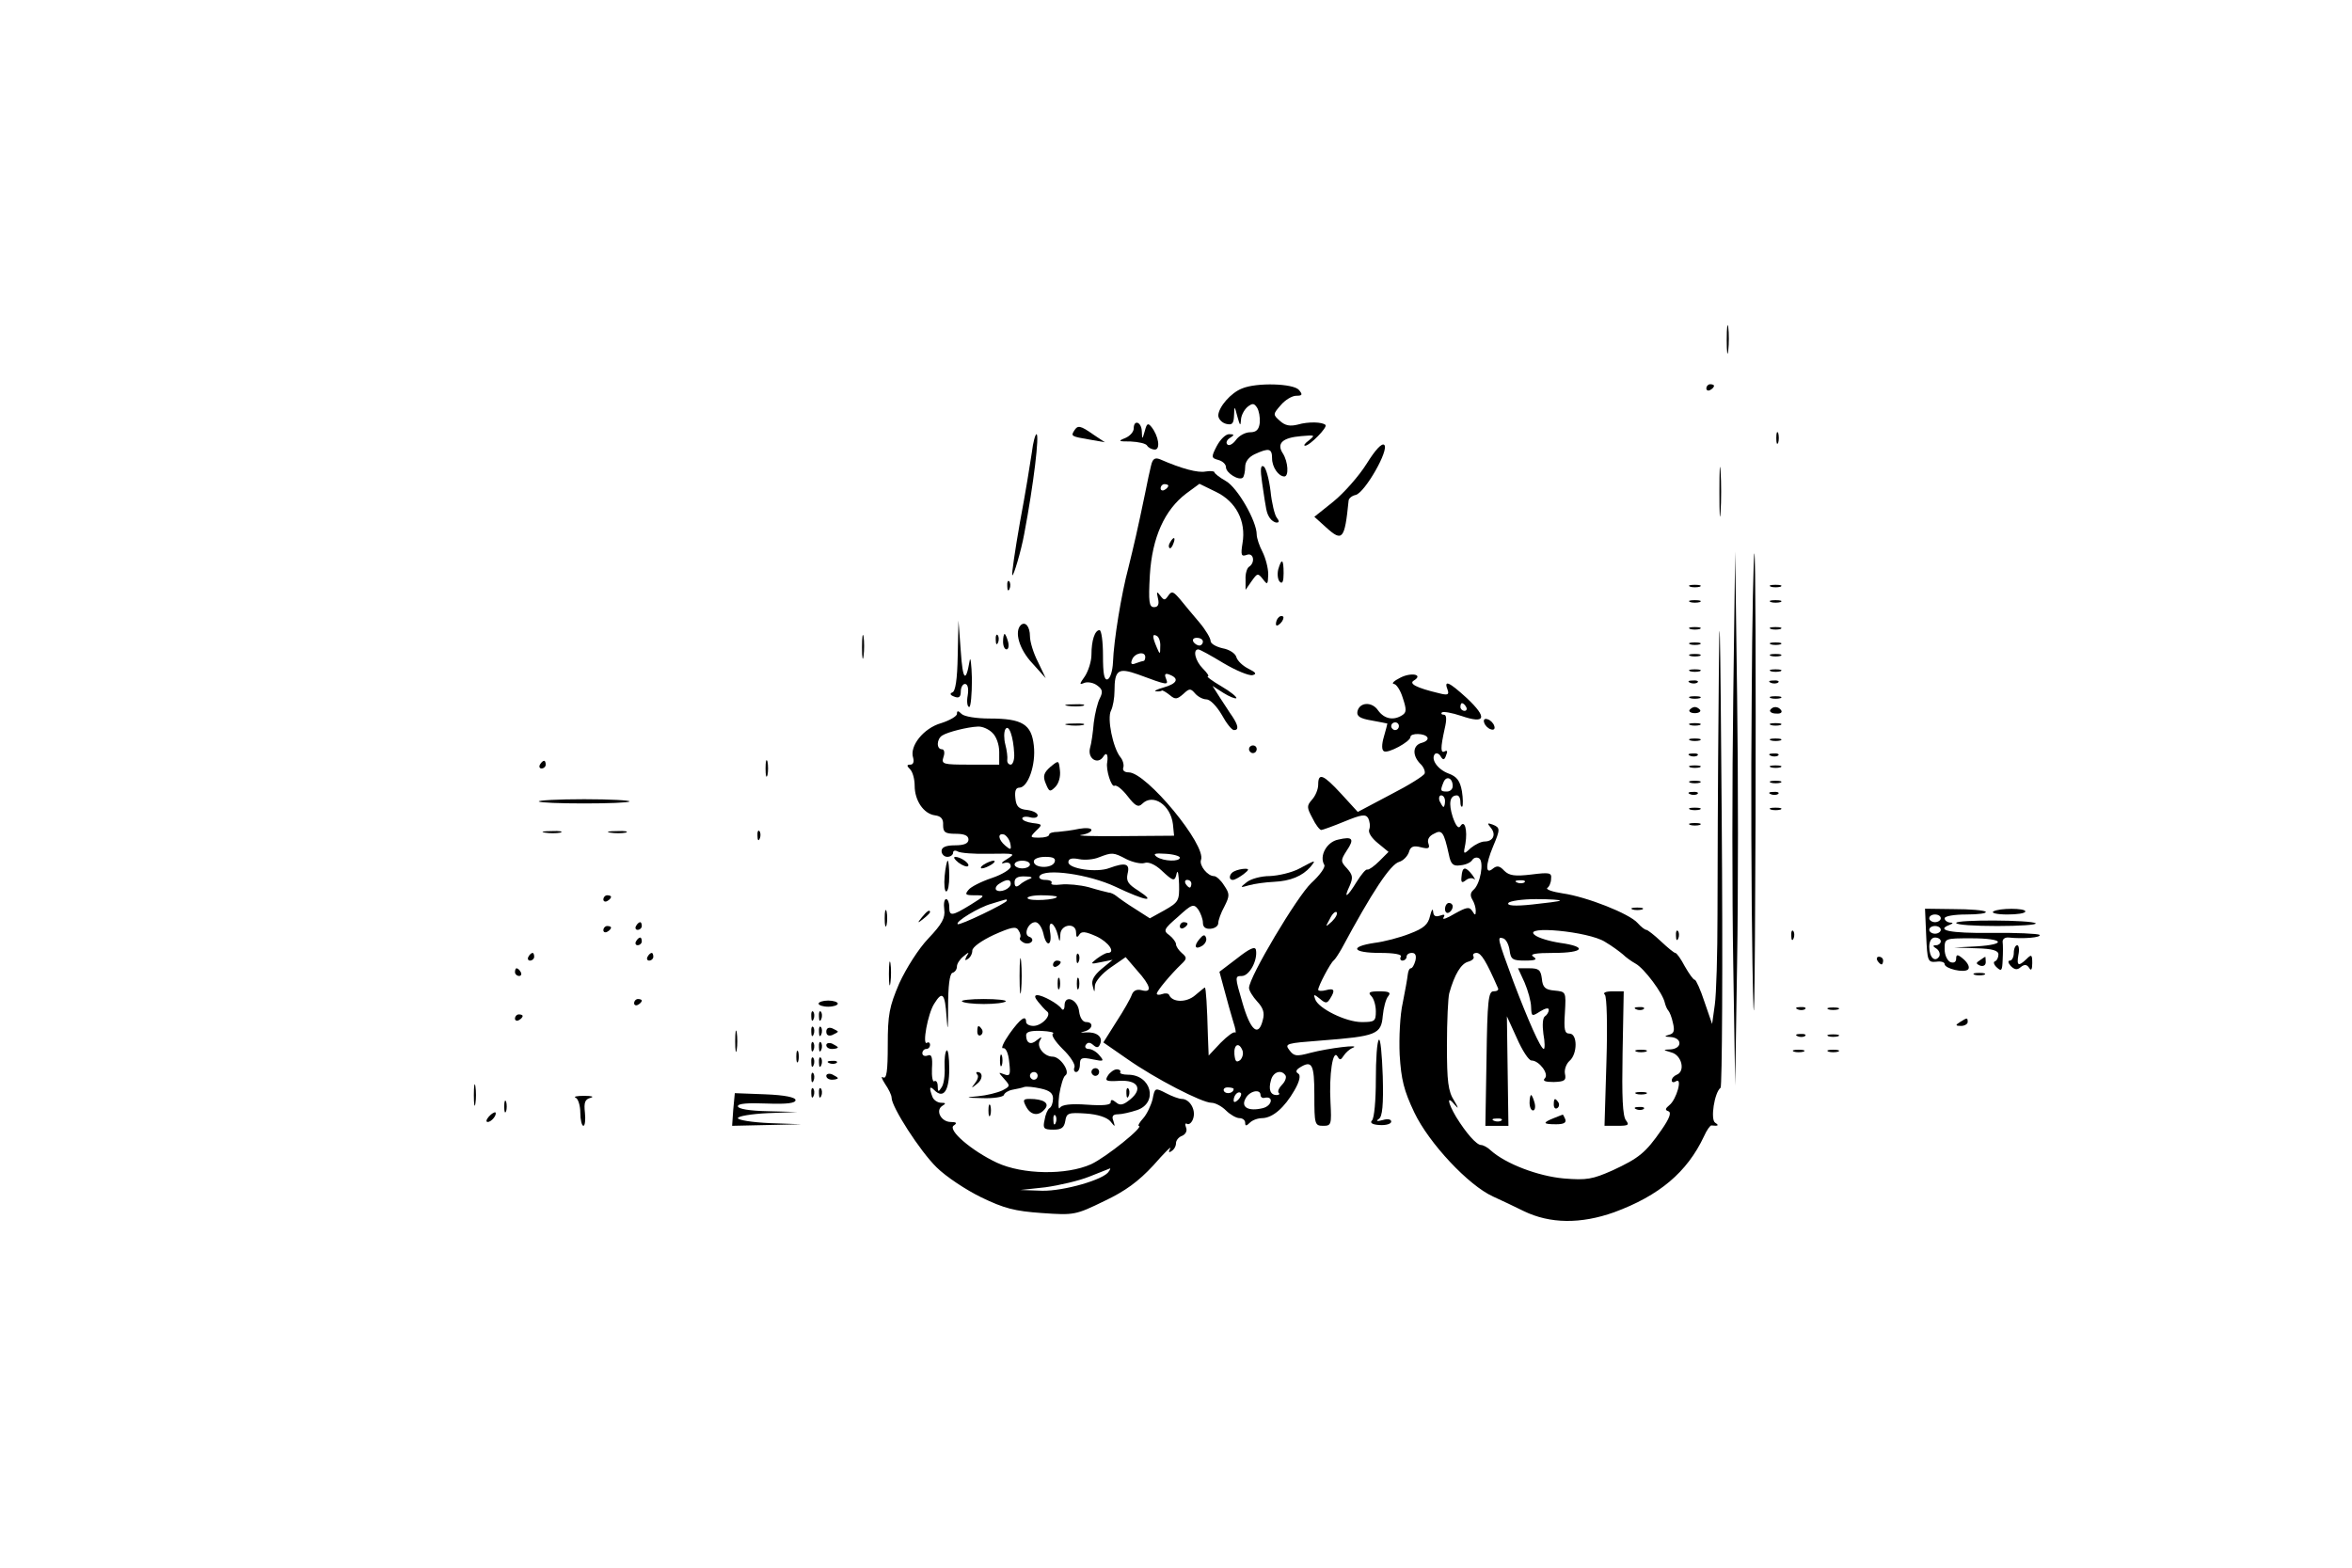 <?xml version="1.0" standalone="no"?>
<!DOCTYPE svg PUBLIC "-//W3C//DTD SVG 20010904//EN"
 "http://www.w3.org/TR/2001/REC-SVG-20010904/DTD/svg10.dtd">
<svg version="1.0" xmlns="http://www.w3.org/2000/svg"
 width="612pt" height="408pt" viewBox="0 0 612 408"
 preserveAspectRatio="xMidYMid meet">

<g transform="translate(0,408) scale(0.1,-0.1)"
fill="#000000" stroke="none">
<path d="M4493 3195 c0 -33 2 -45 4 -27 2 18 2 45 0 60 -2 15 -4 0 -4 -33z"/>
<path d="M3232 3069 c-29 -11 -61 -48 -62 -70 0 -9 9 -19 20 -22 16 -4 20 0
21 21 1 27 1 27 9 -3 6 -22 8 -25 9 -9 0 12 8 27 17 35 13 10 17 10 25 -2 5
-8 8 -25 7 -39 -2 -18 -9 -25 -25 -25 -13 0 -29 -9 -37 -20 -8 -11 -18 -16
-22 -12 -5 4 -2 12 6 17 13 8 12 10 -2 10 -9 0 -23 -14 -32 -31 -15 -29 -14
-31 4 -36 11 -3 20 -11 20 -19 0 -15 34 -36 44 -27 3 3 6 16 6 28 0 14 10 26
25 33 37 17 45 15 45 -11 0 -23 17 -47 32 -47 12 0 10 38 -4 60 -17 26 -1 41
48 45 36 3 37 3 20 -11 -11 -8 -15 -14 -10 -14 12 0 59 48 53 54 -8 8 -45 9
-72 1 -20 -5 -33 -3 -47 10 -18 16 -18 17 3 41 11 13 29 24 40 24 16 0 17 3 7
15 -14 17 -110 20 -148 4z"/>
<path d="M4440 3069 c0 -5 5 -7 10 -4 6 3 10 8 10 11 0 2 -4 4 -10 4 -5 0 -10
-5 -10 -11z"/>
<path d="M2950 2965 c0 -9 -10 -20 -22 -25 -20 -8 -18 -9 14 -9 20 -1 40 -5
43 -11 3 -5 12 -10 20 -10 15 0 10 35 -9 59 -9 11 -12 9 -17 -10 -7 -24 -7
-24 -8 -1 -1 24 -21 31 -21 7z"/>
<path d="M2795 2959 c-9 -14 -7 -15 40 -23 l40 -7 -30 20 c-34 24 -41 25 -50
10z"/>
<path d="M4622 2940 c0 -14 2 -19 5 -12 2 6 2 18 0 25 -3 6 -5 1 -5 -13z"/>
<path d="M2685 2903 c-4 -27 -17 -108 -31 -182 -13 -74 -22 -136 -20 -138 3
-4 23 63 31 107 25 132 40 260 32 260 -3 0 -9 -21 -12 -47z"/>
<path d="M3556 2873 c-20 -32 -59 -76 -86 -98 l-50 -40 31 -28 c42 -38 48 -31
58 69 0 7 9 14 19 16 24 7 87 117 74 130 -6 6 -23 -12 -46 -49z"/>
<path d="M4474 2800 c0 -58 1 -81 3 -52 2 28 2 76 0 105 -2 28 -3 5 -3 -53z"/>
<path d="M2995 2868 c-3 -12 -10 -44 -15 -70 -20 -97 -30 -139 -44 -196 -18
-67 -38 -189 -40 -246 -1 -22 -7 -41 -14 -44 -9 -3 -12 15 -12 62 0 36 -4 66
-9 66 -12 0 -21 -26 -21 -64 0 -17 -8 -42 -17 -56 -15 -21 -15 -23 -1 -17 9 3
24 0 33 -7 14 -10 15 -17 7 -33 -6 -11 -13 -40 -16 -64 -2 -24 -6 -54 -10 -67
-6 -27 21 -43 35 -21 8 13 13 5 10 -15 -4 -19 11 -66 19 -61 5 3 20 -9 34 -27
20 -26 28 -30 38 -20 28 28 74 -3 80 -53 l3 -30 -135 -1 c-74 -1 -123 1 -107
3 15 2 27 8 27 13 0 5 -15 6 -32 3 -18 -4 -43 -7 -55 -8 -13 0 -23 -3 -23 -7
0 -5 -12 -8 -26 -8 -24 0 -25 1 -8 18 17 16 17 17 -9 20 -15 2 -27 7 -27 12 0
4 9 6 20 3 11 -3 20 -1 20 5 0 6 -12 12 -27 14 -22 2 -29 9 -31 31 -2 18 1 27
10 27 23 0 44 60 38 110 -6 55 -30 70 -115 70 -34 0 -66 5 -73 12 -9 9 -12 9
-12 0 0 -6 -19 -17 -41 -24 -46 -13 -83 -60 -73 -90 3 -11 0 -18 -7 -18 -10 0
-10 -3 -1 -12 7 -7 12 -26 12 -43 0 -38 23 -73 53 -77 16 -2 22 -10 21 -25 0
-19 5 -23 33 -23 23 0 33 -5 33 -15 0 -10 -11 -15 -35 -15 -24 0 -35 -5 -35
-15 0 -8 7 -15 15 -15 8 0 15 5 15 11 0 5 5 7 12 3 6 -4 43 -7 82 -6 68 1 70
1 46 -14 -14 -8 -17 -13 -7 -10 10 3 17 0 17 -9 0 -7 -22 -21 -49 -30 -27 -9
-55 -23 -61 -31 -10 -12 -8 -14 16 -14 29 0 29 0 -11 -25 -49 -30 -55 -30 -55
-5 0 11 -4 20 -8 20 -5 0 -7 -12 -5 -27 3 -22 -6 -38 -41 -75 -26 -27 -58 -78
-76 -117 -26 -61 -30 -81 -30 -161 0 -67 -3 -89 -12 -84 -6 4 -4 -3 5 -17 9
-13 17 -29 17 -36 0 -24 74 -139 117 -181 24 -24 77 -59 116 -78 60 -29 87
-36 158 -41 84 -6 88 -5 162 31 55 26 89 51 128 93 28 32 48 52 44 44 -5 -9
-4 -12 3 -7 7 4 12 13 12 21 0 7 7 16 16 19 9 4 14 13 10 22 -3 8 -2 12 3 9 5
-3 13 4 16 15 7 23 -10 50 -30 50 -7 0 -26 7 -41 15 -29 15 -29 14 -35 -16 -4
-16 -15 -39 -24 -49 -10 -11 -15 -20 -12 -20 17 0 -85 -82 -124 -100 -65 -29
-178 -27 -245 4 -66 31 -130 86 -112 97 9 6 7 9 -8 9 -25 0 -41 30 -22 42 10
6 9 8 -3 8 -9 0 -20 7 -23 16 -9 24 -7 29 5 17 24 -24 39 -2 39 55 0 30 -3 52
-7 48 -4 -4 -6 -24 -5 -44 1 -20 -2 -44 -8 -52 -8 -13 -10 -12 -10 3 0 10 -4
16 -9 13 -4 -3 -7 12 -6 33 2 30 -1 38 -11 34 -8 -3 -14 0 -14 6 0 6 5 11 10
11 6 0 10 5 10 11 0 5 -4 8 -8 5 -13 -8 2 76 19 102 21 34 28 27 32 -35 3 -42
4 -34 4 26 0 55 4 86 11 89 7 2 12 9 12 17 0 7 8 19 17 26 14 12 16 12 8 0 -5
-10 -4 -12 3 -7 7 4 12 14 12 22 0 9 24 26 56 41 45 20 58 23 64 12 5 -7 7
-16 4 -20 -2 -4 3 -9 11 -13 8 -3 17 -1 20 4 3 4 0 10 -7 12 -16 6 -2 38 16
38 8 0 17 -13 21 -30 8 -38 24 -31 17 7 -5 32 13 21 21 -12 4 -18 5 -18 6 3 1
27 41 32 41 5 0 -13 3 -14 8 -6 6 10 16 9 45 -4 32 -15 51 -43 29 -43 -5 0
-17 -7 -28 -15 -18 -14 -17 -15 11 -9 l30 6 -29 -24 c-19 -16 -27 -30 -23 -43
5 -20 5 -19 6 0 1 11 19 32 41 47 l39 27 30 -35 c36 -40 40 -59 11 -51 -12 3
-21 -1 -25 -12 -3 -9 -21 -41 -40 -70 l-34 -54 62 -43 c74 -52 195 -114 219
-114 10 0 27 -9 38 -20 11 -11 27 -20 35 -20 8 0 15 -5 15 -12 0 -9 3 -9 12 0
7 7 21 12 33 12 27 1 57 27 83 72 14 24 17 40 10 44 -7 4 -6 9 3 15 33 21 39
10 39 -71 0 -76 1 -80 23 -80 21 0 22 3 19 61 -4 72 6 139 18 120 6 -11 9 -10
16 1 5 8 16 18 24 21 24 10 -64 -1 -110 -13 -37 -10 -43 -9 -55 7 -13 17 -8
18 83 25 143 11 156 16 160 64 2 21 8 44 14 51 8 10 3 13 -23 13 -26 0 -30 -3
-21 -12 7 -7 12 -25 12 -40 0 -26 -3 -28 -37 -28 -41 0 -114 36 -121 60 -5 13
-3 13 12 1 15 -13 19 -13 27 0 14 22 11 28 -11 22 -11 -3 -20 -2 -20 1 0 10
32 70 40 76 4 3 13 17 21 31 79 147 127 220 150 226 10 3 21 14 25 25 4 15 12
18 31 13 20 -5 24 -3 20 9 -4 10 1 20 14 26 21 12 26 5 39 -54 5 -25 11 -31
30 -28 13 1 27 7 31 14 4 6 12 8 18 4 13 -9 3 -67 -15 -82 -8 -7 -9 -15 -3
-25 5 -8 9 -21 9 -29 0 -13 -2 -13 -9 -1 -8 12 -15 10 -46 -7 -20 -12 -33 -17
-29 -10 5 8 2 9 -9 5 -12 -4 -17 -1 -18 11 -1 9 -4 4 -8 -12 -5 -22 -16 -32
-53 -46 -25 -10 -67 -21 -92 -24 -66 -10 -57 -26 15 -26 37 0 58 -4 54 -10 -3
-5 -1 -10 4 -10 6 0 11 5 11 10 0 6 6 10 14 10 9 0 12 -7 9 -20 -3 -11 -8 -20
-12 -20 -4 0 -7 -8 -8 -17 -1 -10 -7 -43 -13 -73 -7 -30 -10 -91 -8 -135 4
-65 11 -93 38 -150 38 -80 141 -190 205 -219 22 -10 58 -27 80 -38 68 -33 148
-34 235 -3 117 43 190 104 234 198 7 16 16 28 19 28 18 -2 21 0 10 7 -13 8 -2
79 14 91 4 3 6 319 3 701 -4 541 -6 611 -8 315 -2 -209 -3 -463 -3 -565 0
-102 -3 -207 -7 -235 l-7 -50 -20 58 c-10 31 -22 57 -25 57 -4 0 -15 16 -26
35 -10 19 -21 35 -25 35 -3 0 -20 14 -37 30 -18 17 -35 30 -38 30 -4 0 -14 8
-23 18 -21 24 -132 68 -195 77 -26 4 -44 10 -40 14 5 3 10 14 10 24 2 16 -4
17 -52 11 -42 -5 -57 -3 -70 10 -12 13 -19 14 -30 5 -19 -16 -19 10 1 58 19
45 19 49 -1 57 -14 5 -15 4 -5 -8 15 -18 6 -36 -16 -36 -9 0 -25 -8 -36 -17
-19 -18 -20 -17 -14 11 6 36 -2 64 -13 46 -5 -8 -12 1 -20 24 -11 35 -8 56 11
56 5 0 9 -7 9 -17 0 -9 2 -14 5 -12 2 3 2 21 -1 40 -5 27 -13 38 -35 46 -29
11 -47 38 -35 51 4 3 11 1 15 -7 6 -10 10 -9 14 4 4 9 3 13 -3 10 -12 -7 -12
8 -1 58 6 25 5 37 -2 37 -6 0 -8 3 -5 6 4 3 26 -1 50 -9 64 -22 69 -5 15 46
-47 43 -61 49 -50 21 4 -12 0 -14 -23 -8 -59 14 -79 25 -65 33 26 16 -8 22
-36 7 -16 -8 -23 -15 -16 -16 6 0 17 -16 23 -36 10 -30 10 -38 -1 -45 -23 -15
-47 -10 -63 12 -16 24 -49 22 -54 -3 -2 -12 7 -18 37 -23 23 -4 41 -8 41 -8 0
-1 -4 -17 -9 -34 -6 -20 -6 -35 0 -38 10 -7 69 25 69 37 0 11 38 10 44 -1 3
-5 -3 -11 -14 -14 -24 -6 -26 -32 -5 -54 9 -8 14 -20 12 -26 -2 -6 -42 -31
-89 -55 l-85 -45 -43 47 c-47 51 -60 56 -60 24 0 -12 -7 -29 -16 -39 -14 -16
-14 -20 1 -48 8 -17 19 -31 23 -31 3 0 31 10 60 22 44 18 55 20 62 9 4 -8 6
-21 3 -29 -4 -8 6 -23 22 -36 l28 -23 -24 -24 c-13 -13 -27 -23 -31 -22 -4 2
-16 -13 -28 -32 -25 -41 -35 -46 -18 -10 9 21 8 28 -7 45 -17 18 -17 21 -1 46
21 31 16 38 -22 29 -30 -6 -50 -43 -36 -66 3 -6 -12 -27 -34 -47 -37 -35 -162
-245 -162 -273 0 -7 10 -23 21 -35 16 -17 20 -30 15 -48 -11 -46 -32 -29 -53
44 -20 68 -20 70 -2 70 20 0 42 41 37 68 -2 10 -16 4 -49 -22 l-46 -35 13 -48
c7 -26 17 -63 23 -82 6 -18 8 -31 5 -28 -4 3 -20 -9 -38 -27 l-31 -33 -2 51
c-2 77 -5 126 -8 126 -1 0 -12 -9 -25 -20 -23 -20 -60 -19 -68 1 -2 4 -10 5
-18 2 -8 -3 -14 -2 -14 1 0 7 36 50 63 76 16 15 16 18 2 30 -8 7 -15 17 -15
23 0 5 -8 16 -17 23 -17 12 -15 16 22 48 36 33 41 35 53 19 6 -9 12 -25 12
-34 0 -12 7 -17 20 -16 11 1 20 7 20 15 0 7 7 27 16 43 14 28 14 33 -1 55 -8
13 -20 24 -26 24 -17 0 -39 28 -34 42 15 38 -142 228 -188 228 -11 0 -17 5
-14 13 2 6 -1 19 -8 27 -19 24 -35 101 -24 121 5 10 9 33 9 51 0 55 10 61 61
43 78 -29 80 -29 73 -11 -5 12 -2 15 10 10 25 -10 19 -23 -16 -33 -18 -5 -27
-10 -20 -10 6 -1 14 0 15 2 2 1 11 -4 21 -12 14 -12 19 -11 35 3 16 15 19 15
31 1 7 -8 20 -15 29 -15 10 0 27 -18 40 -40 12 -22 26 -40 32 -40 13 0 11 12
-4 35 -8 11 -22 34 -33 50 l-19 30 28 -18 c16 -10 31 -16 34 -14 2 3 -15 17
-39 31 -24 14 -40 26 -35 26 4 0 -2 9 -13 20 -20 20 -27 50 -12 50 4 0 33 -16
66 -36 32 -19 66 -33 75 -31 12 3 9 7 -11 17 -14 7 -28 20 -31 30 -2 9 -18 20
-36 23 -17 4 -31 12 -31 19 0 7 -13 29 -29 48 -16 19 -39 46 -50 60 -18 21
-22 23 -31 10 -9 -13 -11 -13 -21 0 -9 12 -10 11 -6 -7 4 -16 0 -23 -10 -23
-13 0 -15 13 -11 84 6 97 38 169 95 212 l34 25 43 -21 c52 -25 79 -76 69 -134
-5 -31 -3 -35 11 -30 18 7 23 -20 6 -31 -5 -3 -10 -18 -9 -33 l0 -27 16 23
c15 21 16 21 29 5 12 -16 13 -15 14 12 0 17 -7 43 -15 59 -8 15 -15 36 -15 45
0 35 -50 122 -80 139 -16 9 -30 20 -30 23 0 3 -10 4 -23 2 -20 -4 -62 7 -119
32 -13 5 -19 1 -23 -17z m45 -52 c0 -3 -4 -8 -10 -11 -5 -3 -10 -1 -10 4 0 6
5 11 10 11 6 0 10 -2 10 -4z m-21 -419 c0 -21 -1 -21 -9 -2 -12 28 -12 37 0
30 6 -3 10 -16 9 -28z m111 13 c0 -5 -4 -10 -9 -10 -6 0 -13 5 -16 10 -3 6 1
10 9 10 9 0 16 -4 16 -10z m-150 -40 c0 -5 -2 -10 -4 -10 -2 0 -12 -3 -20 -6
-12 -5 -15 -2 -10 10 7 17 34 22 34 6z m835 -130 c3 -5 1 -10 -4 -10 -6 0 -11
5 -11 10 0 6 2 10 4 10 3 0 8 -4 11 -10z m-175 -50 c0 -5 -4 -10 -10 -10 -5 0
-10 5 -10 10 0 6 5 10 10 10 6 0 10 -4 10 -10z m-1058 -17 c10 -9 18 -30 18
-50 l0 -33 -76 0 c-71 0 -75 1 -69 20 4 11 2 20 -4 20 -15 0 -14 27 1 36 14 9
66 22 92 23 11 1 28 -6 38 -16z m57 -55 c1 -16 -4 -28 -9 -28 -6 0 -10 6 -9
13 1 6 -1 24 -5 39 -4 15 -4 33 0 40 9 15 21 -19 23 -64z m1141 -84 c0 -8 -7
-14 -15 -14 -17 0 -18 2 -9 24 7 18 24 12 24 -10z m-20 -39 c0 -8 -2 -15 -4
-15 -2 0 -6 7 -10 15 -3 8 -1 15 4 15 6 0 10 -7 10 -15z m-1131 -111 c3 -16 1
-17 -13 -5 -19 16 -21 34 -3 29 6 -3 14 -13 16 -24z m302 -40 c16 -8 38 -13
47 -10 10 4 28 -4 44 -19 32 -30 35 -30 40 -7 3 9 5 -4 6 -29 1 -43 -1 -47
-38 -68 l-38 -21 -39 25 c-21 13 -42 28 -48 33 -5 4 -14 9 -20 9 -5 1 -29 7
-52 14 -23 6 -56 9 -72 7 -17 -2 -28 -1 -25 4 3 4 -4 8 -16 8 -12 0 -18 5 -15
10 13 21 128 5 198 -28 78 -37 108 -42 59 -10 -27 17 -32 25 -28 44 7 27 -6
30 -47 15 -33 -13 -107 -2 -107 15 0 9 8 12 28 8 15 -3 38 -1 52 5 34 13 37
13 71 -5z m139 4 c0 -11 -42 -10 -60 2 -11 8 -5 10 23 8 20 -1 37 -6 37 -10z
m-326 -12 c-7 -17 -54 -16 -54 2 0 7 13 12 30 12 21 0 28 -4 24 -14z m-64 -6
c0 -5 -9 -10 -20 -10 -11 0 -20 5 -20 10 0 6 9 10 20 10 11 0 20 -4 20 -10z
m0 -37 c-8 -3 -21 -10 -27 -16 -9 -7 -13 -5 -13 7 0 11 8 16 28 15 15 0 21 -3
12 -6z m-50 -13 c0 -13 -28 -25 -38 -16 -3 4 0 11 8 16 20 13 30 12 30 0z
m470 0 c0 -5 -2 -10 -4 -10 -3 0 -8 5 -11 10 -3 6 -1 10 4 10 6 0 11 -4 11
-10z m867 4 c-3 -3 -12 -4 -19 -1 -8 3 -5 6 6 6 11 1 17 -2 13 -5z m-1217 -38
c0 -8 -71 -12 -76 -4 -3 4 13 8 35 8 23 0 41 -2 41 -4z m-130 -10 c0 -6 -124
-66 -128 -61 -7 6 55 44 88 53 19 6 36 11 38 11 1 1 2 -1 2 -3z m1439 0 c-2
-2 -35 -6 -72 -10 -46 -5 -67 -3 -62 4 3 5 36 10 72 10 37 0 64 -2 62 -4z
m-593 -54 c-18 -16 -18 -16 -6 6 6 13 14 21 18 18 3 -4 -2 -14 -12 -24z m710
-53 c19 -11 40 -27 47 -33 7 -7 22 -18 33 -24 22 -12 71 -77 76 -102 2 -8 6
-17 9 -20 3 -3 9 -17 12 -32 5 -20 3 -28 -10 -31 -14 -4 -12 -5 5 -6 12 -1 22
-7 22 -16 0 -9 -10 -15 -22 -16 -22 -1 -22 -1 1 -8 27 -7 37 -49 14 -58 -7 -3
-13 -9 -13 -15 0 -5 5 -6 11 -2 18 11 1 -48 -17 -62 -11 -9 -12 -13 -3 -16 9
-3 3 -19 -18 -49 -41 -59 -58 -73 -127 -105 -52 -23 -67 -26 -127 -21 -67 6
-151 38 -190 73 -8 8 -20 14 -25 14 -12 0 -39 31 -65 73 -23 39 -25 58 -3 31
10 -12 9 -7 -2 11 -16 25 -19 50 -19 145 0 63 3 124 6 135 14 50 31 77 49 82
11 3 17 9 14 14 -3 5 1 9 8 9 12 0 25 -21 56 -92 2 -5 -3 -8 -12 -8 -13 0 -16
-25 -18 -175 l-3 -175 30 0 30 0 -2 142 -2 143 26 -57 c14 -32 31 -58 38 -58
20 0 46 -35 35 -46 -7 -7 0 -10 23 -10 28 1 33 4 29 22 -2 11 4 26 12 33 21
18 21 71 0 71 -13 0 -15 10 -12 55 3 54 3 54 -27 57 -24 2 -31 8 -33 31 -3 23
-8 27 -33 27 l-29 0 17 -37 c9 -21 17 -50 17 -64 1 -25 2 -25 24 -11 13 8 22
10 22 4 0 -6 -5 -14 -10 -17 -6 -4 -7 -23 -4 -46 4 -21 4 -39 1 -39 -8 0 -41
75 -79 175 -42 114 -43 118 -27 113 8 -2 15 -17 17 -31 3 -24 8 -27 40 -27 28
0 33 3 22 10 -11 7 5 10 53 10 78 0 89 16 17 26 -27 4 -58 13 -67 21 -31 25
140 9 183 -18z m-943 -283 c3 -8 0 -19 -6 -25 -10 -7 -13 -4 -15 15 -2 26 12
33 21 10z m112 -65 c3 -5 -1 -16 -9 -24 -8 -8 -12 -17 -9 -21 4 -3 1 -6 -5 -6
-16 0 -22 14 -15 38 5 22 27 30 38 13z m-135 -35 c0 -11 -19 -15 -25 -6 -3 5
1 10 9 10 9 0 16 -2 16 -4z m12 -28 c-7 -7 -12 -8 -12 -2 0 14 12 26 19 19 2
-3 -1 -11 -7 -17z m58 12 c0 -5 5 -9 11 -7 24 5 19 -21 -5 -27 -37 -9 -58 2
-45 25 10 20 39 26 39 9z m627 -66 c-3 -3 -12 -4 -19 -1 -8 3 -5 6 6 6 11 1
17 -2 13 -5z m-1022 -133 c-12 -21 -117 -51 -173 -50 l-57 2 65 7 c36 5 88 17
115 28 28 11 51 20 53 21 2 1 1 -3 -3 -8z"/>
<path d="M4176 1491 c5 -6 7 -77 4 -175 l-5 -166 34 0 c28 0 31 2 22 14 -9 11
-11 62 -9 175 l3 161 -29 0 c-19 0 -26 -4 -20 -9z"/>
<path d="M4258 1453 c7 -3 16 -2 19 1 4 3 -2 6 -13 5 -11 0 -14 -3 -6 -6z"/>
<path d="M4258 1343 c6 -2 18 -2 25 0 6 3 1 5 -13 5 -14 0 -19 -2 -12 -5z"/>
<path d="M4258 1233 c6 -2 18 -2 25 0 6 3 1 5 -13 5 -14 0 -19 -2 -12 -5z"/>
<path d="M3980 1210 c0 -11 4 -20 9 -20 5 0 7 9 4 20 -3 11 -7 20 -9 20 -2 0
-4 -9 -4 -20z"/>
<path d="M4043 1205 c0 -8 4 -12 9 -9 5 3 6 10 3 15 -9 13 -12 11 -12 -6z"/>
<path d="M4258 1193 c7 -3 16 -2 19 1 4 3 -2 6 -13 5 -11 0 -14 -3 -6 -6z"/>
<path d="M4043 1170 c-30 -12 -29 -16 6 -16 20 0 27 4 24 13 -3 7 -6 13 -7 12
0 0 -11 -4 -23 -9z"/>
<path d="M3284 2824 c11 -74 11 -78 20 -92 4 -6 12 -12 18 -12 7 0 7 4 0 13
-5 6 -13 38 -16 69 -4 32 -12 61 -18 64 -8 5 -9 -8 -4 -42z"/>
<path d="M3045 2669 c-4 -6 -5 -12 -2 -15 2 -3 7 2 10 11 7 17 1 20 -8 4z"/>
<path d="M4510 2265 c-3 -209 -3 -522 0 -695 l5 -315 5 320 c3 176 3 489 0
695 l-5 375 -5 -380z"/>
<path d="M4558 2263 c-2 -208 -1 -520 2 -693 4 -233 6 -135 8 378 1 380 0 692
-3 692 -2 0 -6 -170 -7 -377z"/>
<path d="M3326 2598 c-3 -13 -1 -27 4 -32 7 -7 10 1 10 22 0 37 -5 41 -14 10z"/>
<path d="M2621 2554 c0 -11 3 -14 6 -6 3 7 2 16 -1 19 -3 4 -6 -2 -5 -13z"/>
<path d="M4398 2553 c6 -2 18 -2 25 0 6 3 1 5 -13 5 -14 0 -19 -2 -12 -5z"/>
<path d="M4608 2553 c6 -2 18 -2 25 0 6 3 1 5 -13 5 -14 0 -19 -2 -12 -5z"/>
<path d="M4398 2513 c6 -2 18 -2 25 0 6 3 1 5 -13 5 -14 0 -19 -2 -12 -5z"/>
<path d="M4608 2513 c6 -2 18 -2 25 0 6 3 1 5 -13 5 -14 0 -19 -2 -12 -5z"/>
<path d="M3327 2473 c-4 -3 -7 -11 -7 -17 0 -6 5 -5 12 2 6 6 9 14 7 17 -3 3
-9 2 -12 -2z"/>
<path d="M2492 2373 c-1 -61 -6 -93 -14 -95 -7 -3 -6 -7 5 -11 12 -5 17 -1 17
13 0 11 5 20 11 20 7 0 10 -12 7 -30 -3 -16 -1 -30 4 -30 4 0 7 33 7 73 -1 39
-4 61 -6 47 -10 -59 -18 -50 -23 25 l-6 80 -2 -92z"/>
<path d="M2656 2453 c-17 -17 -4 -63 30 -99 l35 -39 -20 42 c-12 23 -21 53
-21 67 0 25 -12 40 -24 29z"/>
<path d="M4398 2443 c6 -2 18 -2 25 0 6 3 1 5 -13 5 -14 0 -19 -2 -12 -5z"/>
<path d="M4608 2443 c6 -2 18 -2 25 0 6 3 1 5 -13 5 -14 0 -19 -2 -12 -5z"/>
<path d="M2243 2395 c0 -27 2 -38 4 -22 2 15 2 37 0 50 -2 12 -4 0 -4 -28z"/>
<path d="M2591 2414 c0 -11 3 -14 6 -6 3 7 2 16 -1 19 -3 4 -6 -2 -5 -13z"/>
<path d="M2610 2410 c0 -11 4 -20 9 -20 5 0 7 9 4 20 -3 11 -7 20 -9 20 -2 0
-4 -9 -4 -20z"/>
<path d="M4398 2403 c6 -2 18 -2 25 0 6 3 1 5 -13 5 -14 0 -19 -2 -12 -5z"/>
<path d="M4608 2403 c6 -2 18 -2 25 0 6 3 1 5 -13 5 -14 0 -19 -2 -12 -5z"/>
<path d="M4398 2373 c6 -2 18 -2 25 0 6 3 1 5 -13 5 -14 0 -19 -2 -12 -5z"/>
<path d="M4608 2373 c6 -2 18 -2 25 0 6 3 1 5 -13 5 -14 0 -19 -2 -12 -5z"/>
<path d="M4398 2333 c6 -2 18 -2 25 0 6 3 1 5 -13 5 -14 0 -19 -2 -12 -5z"/>
<path d="M4608 2333 c6 -2 18 -2 25 0 6 3 1 5 -13 5 -14 0 -19 -2 -12 -5z"/>
<path d="M4398 2303 c7 -3 16 -2 19 1 4 3 -2 6 -13 5 -11 0 -14 -3 -6 -6z"/>
<path d="M4608 2303 c7 -3 16 -2 19 1 4 3 -2 6 -13 5 -11 0 -14 -3 -6 -6z"/>
<path d="M4398 2263 c6 -2 18 -2 25 0 6 3 1 5 -13 5 -14 0 -19 -2 -12 -5z"/>
<path d="M4608 2263 c6 -2 18 -2 25 0 6 3 1 5 -13 5 -14 0 -19 -2 -12 -5z"/>
<path d="M2778 2243 c12 -2 30 -2 40 0 9 3 -1 5 -23 4 -22 0 -30 -2 -17 -4z"/>
<path d="M4396 2232 c-2 -4 4 -8 14 -8 10 0 16 4 14 8 -3 4 -9 8 -14 8 -5 0
-11 -4 -14 -8z"/>
<path d="M4606 2232 c-2 -4 4 -9 15 -9 11 -1 17 2 14 8 -7 11 -22 12 -29 1z"/>
<path d="M3862 2199 c2 -7 10 -15 17 -17 8 -3 12 1 9 9 -2 7 -10 15 -17 17 -8
3 -12 -1 -9 -9z"/>
<path d="M2778 2193 c12 -2 30 -2 40 0 9 3 -1 5 -23 4 -22 0 -30 -2 -17 -4z"/>
<path d="M4398 2193 c6 -2 18 -2 25 0 6 3 1 5 -13 5 -14 0 -19 -2 -12 -5z"/>
<path d="M4608 2193 c6 -2 18 -2 25 0 6 3 1 5 -13 5 -14 0 -19 -2 -12 -5z"/>
<path d="M4398 2153 c6 -2 18 -2 25 0 6 3 1 5 -13 5 -14 0 -19 -2 -12 -5z"/>
<path d="M4608 2153 c6 -2 18 -2 25 0 6 3 1 5 -13 5 -14 0 -19 -2 -12 -5z"/>
<path d="M3250 2130 c0 -5 5 -10 10 -10 6 0 10 5 10 10 0 6 -4 10 -10 10 -5 0
-10 -4 -10 -10z"/>
<path d="M4398 2113 c7 -3 16 -2 19 1 4 3 -2 6 -13 5 -11 0 -14 -3 -6 -6z"/>
<path d="M4608 2113 c7 -3 16 -2 19 1 4 3 -2 6 -13 5 -11 0 -14 -3 -6 -6z"/>
<path d="M1992 2080 c0 -19 2 -27 5 -17 2 9 2 25 0 35 -3 9 -5 1 -5 -18z"/>
<path d="M1405 2090 c-3 -5 -1 -10 4 -10 6 0 11 5 11 10 0 6 -2 10 -4 10 -3 0
-8 -4 -11 -10z"/>
<path d="M2733 2084 c-17 -15 -20 -24 -12 -43 9 -22 11 -23 25 -9 9 9 14 27
12 43 -3 27 -3 27 -25 9z"/>
<path d="M4398 2083 c6 -2 18 -2 25 0 6 3 1 5 -13 5 -14 0 -19 -2 -12 -5z"/>
<path d="M4608 2083 c6 -2 18 -2 25 0 6 3 1 5 -13 5 -14 0 -19 -2 -12 -5z"/>
<path d="M4398 2043 c6 -2 18 -2 25 0 6 3 1 5 -13 5 -14 0 -19 -2 -12 -5z"/>
<path d="M4608 2043 c6 -2 18 -2 25 0 6 3 1 5 -13 5 -14 0 -19 -2 -12 -5z"/>
<path d="M4398 2013 c7 -3 16 -2 19 1 4 3 -2 6 -13 5 -11 0 -14 -3 -6 -6z"/>
<path d="M4608 2013 c7 -3 16 -2 19 1 4 3 -2 6 -13 5 -11 0 -14 -3 -6 -6z"/>
<path d="M1402 1994 c4 -3 56 -5 118 -5 62 0 114 2 118 5 3 3 -50 6 -118 6
-68 0 -121 -3 -118 -6z"/>
<path d="M4398 1973 c6 -2 18 -2 25 0 6 3 1 5 -13 5 -14 0 -19 -2 -12 -5z"/>
<path d="M4608 1973 c6 -2 18 -2 25 0 6 3 1 5 -13 5 -14 0 -19 -2 -12 -5z"/>
<path d="M4398 1933 c6 -2 18 -2 25 0 6 3 1 5 -13 5 -14 0 -19 -2 -12 -5z"/>
<path d="M1418 1913 c12 -2 30 -2 40 0 9 3 -1 5 -23 4 -22 0 -30 -2 -17 -4z"/>
<path d="M1588 1913 c12 -2 30 -2 40 0 9 3 -1 5 -23 4 -22 0 -30 -2 -17 -4z"/>
<path d="M1971 1904 c0 -11 3 -14 6 -6 3 7 2 16 -1 19 -3 4 -6 -2 -5 -13z"/>
<path d="M2494 1835 c11 -8 22 -12 25 -9 6 6 -19 24 -34 24 -5 -1 -1 -7 9 -15z"/>
<path d="M2458 1800 c-2 -22 0 -40 4 -40 5 0 8 18 8 40 0 22 -2 40 -4 40 -2 0
-6 -18 -8 -40z"/>
<path d="M2560 1830 c-8 -5 -10 -10 -5 -10 6 0 17 5 25 10 8 5 11 10 5 10 -5
0 -17 -5 -25 -10z"/>
<path d="M3380 1819 c-19 -10 -53 -18 -76 -19 -22 0 -49 -7 -60 -16 -18 -14
-18 -15 6 -8 14 4 43 8 65 9 43 2 74 15 95 39 15 19 15 19 -30 -5z"/>
<path d="M3213 1813 c-14 -5 -18 -23 -5 -23 5 0 17 7 28 15 14 11 15 14 4 14
-8 0 -21 -3 -27 -6z"/>
<path d="M3803 1799 c-2 -16 1 -18 11 -10 7 6 17 7 22 3 4 -4 2 1 -5 11 -18
23 -26 22 -28 -4z"/>
<path d="M1570 1739 c0 -5 5 -7 10 -4 6 3 10 8 10 11 0 2 -4 4 -10 4 -5 0 -10
-5 -10 -11z"/>
<path d="M3760 1714 c0 -8 5 -12 10 -9 6 3 10 10 10 16 0 5 -4 9 -10 9 -5 0
-10 -7 -10 -16z"/>
<path d="M2302 1690 c0 -19 2 -27 5 -17 2 9 2 25 0 35 -3 9 -5 1 -5 -18z"/>
<path d="M4248 1713 c6 -2 18 -2 25 0 6 3 1 5 -13 5 -14 0 -19 -2 -12 -5z"/>
<path d="M5012 1645 c3 -66 4 -70 26 -68 12 2 22 -1 22 -6 0 -12 51 -24 61
-14 5 5 0 16 -11 26 -16 14 -20 14 -20 2 0 -9 -6 -12 -15 -9 -8 4 -15 18 -15
34 0 28 0 28 70 28 84 0 94 -16 13 -21 l-58 -3 58 -2 c42 -1 57 -6 57 -16 0
-8 -4 -16 -9 -18 -5 -1 -3 -9 5 -16 12 -11 14 -8 15 20 1 18 1 39 0 46 -1 8 6
13 16 12 37 -4 86 0 80 7 -4 3 -61 6 -127 5 -107 -1 -144 7 -107 21 10 4 10 6
0 6 -7 1 -13 6 -13 11 0 6 26 10 57 10 31 0 53 3 50 7 -4 4 -41 7 -83 7 l-75
1 3 -70z m38 45 c0 -5 -7 -10 -15 -10 -8 0 -15 5 -15 10 0 6 7 10 15 10 8 0
15 -4 15 -10z m0 -30 c0 -5 -7 -10 -15 -10 -8 0 -15 5 -15 10 0 6 7 10 15 10
8 0 15 -4 15 -10z m0 -30 c0 -5 -6 -10 -12 -10 -10 0 -9 -3 1 -9 7 -5 10 -14
7 -20 -11 -17 -26 -3 -26 25 0 15 6 24 15 24 8 0 15 -4 15 -10z"/>
<path d="M5187 1708 c-7 -4 9 -8 36 -8 26 0 47 3 47 8 0 9 -68 9 -83 0z"/>
<path d="M2399 1693 c-13 -16 -12 -17 4 -4 9 7 17 15 17 17 0 8 -8 3 -21 -13z"/>
<path d="M5090 1678 c0 -5 48 -8 107 -8 58 0 103 3 100 7 -10 9 -207 10 -207
1z"/>
<path d="M1655 1670 c-3 -5 -1 -10 4 -10 6 0 11 5 11 10 0 6 -2 10 -4 10 -3 0
-8 -4 -11 -10z"/>
<path d="M3070 1669 c0 -5 5 -7 10 -4 6 3 10 8 10 11 0 2 -4 4 -10 4 -5 0 -10
-5 -10 -11z"/>
<path d="M1570 1659 c0 -5 5 -7 10 -4 6 3 10 8 10 11 0 2 -4 4 -10 4 -5 0 -10
-5 -10 -11z"/>
<path d="M4361 1644 c0 -11 3 -14 6 -6 3 7 2 16 -1 19 -3 4 -6 -2 -5 -13z"/>
<path d="M4661 1644 c0 -11 3 -14 6 -6 3 7 2 16 -1 19 -3 4 -6 -2 -5 -13z"/>
<path d="M3121 1636 c-16 -19 -11 -29 8 -17 7 5 12 14 9 21 -3 9 -8 7 -17 -4z"/>
<path d="M1655 1630 c-3 -5 -1 -10 4 -10 6 0 11 5 11 10 0 6 -2 10 -4 10 -3 0
-8 -4 -11 -10z"/>
<path d="M5240 1600 c0 -11 -5 -20 -10 -20 -6 0 -5 -6 2 -14 10 -10 17 -11 26
-3 10 8 16 7 22 -2 5 -9 8 -4 8 12 0 23 -2 24 -15 11 -21 -20 -26 -18 -21 11
3 14 1 25 -3 25 -5 0 -9 -9 -9 -20z"/>
<path d="M2653 1540 c0 -41 2 -58 4 -37 2 20 2 54 0 75 -2 20 -4 3 -4 -38z"/>
<path d="M1375 1590 c-3 -5 -1 -10 4 -10 6 0 11 5 11 10 0 6 -2 10 -4 10 -3 0
-8 -4 -11 -10z"/>
<path d="M1685 1590 c-3 -5 -1 -10 4 -10 6 0 11 5 11 10 0 6 -2 10 -4 10 -3 0
-8 -4 -11 -10z"/>
<path d="M2801 1584 c0 -11 3 -14 6 -6 3 7 2 16 -1 19 -3 4 -6 -2 -5 -13z"/>
<path d="M2313 1545 c0 -27 2 -38 4 -22 2 15 2 37 0 50 -2 12 -4 0 -4 -28z"/>
<path d="M4885 1580 c3 -5 8 -10 11 -10 2 0 4 5 4 10 0 6 -5 10 -11 10 -5 0
-7 -4 -4 -10z"/>
<path d="M5152 1581 c-11 -7 -11 -9 0 -14 9 -3 15 1 15 9 0 8 -1 14 -1 14 -1
0 -7 -4 -14 -9z"/>
<path d="M2740 1569 c0 -5 5 -7 10 -4 6 3 10 8 10 11 0 2 -4 4 -10 4 -5 0 -10
-5 -10 -11z"/>
<path d="M1340 1550 c0 -5 5 -10 11 -10 5 0 7 5 4 10 -3 6 -8 10 -11 10 -2 0
-4 -4 -4 -10z"/>
<path d="M5138 1543 c6 -2 18 -2 25 0 6 3 1 5 -13 5 -14 0 -19 -2 -12 -5z"/>
<path d="M2752 1520 c0 -14 2 -19 5 -12 2 6 2 18 0 25 -3 6 -5 1 -5 -13z"/>
<path d="M2802 1520 c0 -14 2 -19 5 -12 2 6 2 18 0 25 -3 6 -5 1 -5 -13z"/>
<path d="M2701 1473 c8 -10 18 -21 23 -25 14 -9 -13 -38 -35 -38 -11 0 -19 5
-19 10 0 20 -15 9 -43 -30 -16 -23 -23 -39 -17 -38 7 2 14 -13 16 -36 4 -33 2
-38 -13 -32 -16 6 -16 6 0 -12 16 -18 16 -19 -5 -30 -13 -6 -41 -13 -63 -15
-35 -3 -34 -4 12 -5 28 -1 53 3 55 8 2 6 12 12 23 14 11 2 25 5 30 7 6 2 25 0
43 -4 23 -5 32 -12 32 -26 0 -11 -4 -22 -9 -25 -5 -3 -11 -17 -13 -31 -5 -22
-2 -25 23 -25 21 0 28 5 31 23 3 20 8 22 53 19 31 -2 55 -10 64 -20 13 -16 13
-16 8 1 -5 12 -1 17 12 17 10 0 32 5 50 11 55 19 37 92 -24 92 -13 0 -23 3
-20 7 2 3 -2 7 -9 7 -7 0 -18 -8 -23 -16 -9 -14 -5 -16 29 -14 49 3 63 -21 28
-49 -17 -14 -26 -16 -36 -7 -10 8 -14 8 -14 0 0 -7 -20 -9 -62 -6 -42 3 -65 0
-70 -8 -4 -7 -5 8 -2 33 4 25 11 48 16 51 14 9 -13 49 -33 49 -22 0 -43 26
-33 42 6 10 5 11 -8 1 -16 -14 -28 -8 -28 13 0 9 13 12 40 11 21 -1 35 -4 30
-7 -6 -3 6 -21 25 -40 20 -19 33 -40 31 -47 -3 -7 -1 -13 4 -13 6 0 10 9 10
20 0 17 5 19 33 13 29 -6 31 -5 18 10 -7 9 -20 17 -28 17 -8 0 -11 5 -8 10 5
8 11 8 20 0 9 -8 14 -7 18 4 7 18 -10 31 -38 29 -16 -1 -16 -1 -2 3 21 6 23
24 3 24 -9 0 -16 12 -18 27 -3 32 -38 46 -38 16 0 -10 -4 -14 -8 -8 -9 13 -49
35 -63 35 -8 0 -7 -6 2 -17z m-1 -193 c0 -5 -4 -10 -10 -10 -5 0 -10 5 -10 10
0 6 5 10 10 10 6 0 10 -4 10 -10z m47 -122 c-3 -8 -6 -5 -6 6 -1 11 2 17 5 13
3 -3 4 -12 1 -19z"/>
<path d="M1650 1469 c0 -5 5 -7 10 -4 6 3 10 8 10 11 0 2 -4 4 -10 4 -5 0 -10
-5 -10 -11z"/>
<path d="M2130 1468 c0 -4 11 -8 25 -8 14 0 25 4 25 8 0 4 -11 8 -25 8 -14 0
-25 -4 -25 -8z"/>
<path d="M2503 1474 c3 -4 29 -7 57 -7 28 0 54 3 57 7 3 3 -22 6 -57 6 -35 0
-60 -3 -57 -6z"/>
<path d="M4678 1453 c7 -3 16 -2 19 1 4 3 -2 6 -13 5 -11 0 -14 -3 -6 -6z"/>
<path d="M4758 1453 c6 -2 18 -2 25 0 6 3 1 5 -13 5 -14 0 -19 -2 -12 -5z"/>
<path d="M2111 1434 c0 -11 3 -14 6 -6 3 7 2 16 -1 19 -3 4 -6 -2 -5 -13z"/>
<path d="M2131 1434 c0 -11 3 -14 6 -6 3 7 2 16 -1 19 -3 4 -6 -2 -5 -13z"/>
<path d="M1340 1429 c0 -5 5 -7 10 -4 6 3 10 8 10 11 0 2 -4 4 -10 4 -5 0 -10
-5 -10 -11z"/>
<path d="M5100 1420 c-13 -8 -12 -10 3 -10 9 0 17 5 17 10 0 12 -1 12 -20 0z"/>
<path d="M1913 1370 c0 -25 2 -35 4 -22 2 12 2 32 0 45 -2 12 -4 2 -4 -23z"/>
<path d="M2111 1394 c0 -11 3 -14 6 -6 3 7 2 16 -1 19 -3 4 -6 -2 -5 -13z"/>
<path d="M2131 1394 c0 -11 3 -14 6 -6 3 7 2 16 -1 19 -3 4 -6 -2 -5 -13z"/>
<path d="M2150 1395 c0 -9 6 -12 15 -9 8 4 15 7 15 9 0 2 -7 5 -15 9 -9 3 -15
0 -15 -9z"/>
<path d="M2543 1395 c0 -8 4 -12 9 -9 5 3 6 10 3 15 -9 13 -12 11 -12 -6z"/>
<path d="M4678 1383 c7 -3 16 -2 19 1 4 3 -2 6 -13 5 -11 0 -14 -3 -6 -6z"/>
<path d="M4758 1383 c6 -2 18 -2 25 0 6 3 1 5 -13 5 -14 0 -19 -2 -12 -5z"/>
<path d="M3588 1374 c-5 -4 -8 -51 -8 -104 0 -53 -4 -100 -10 -106 -6 -6 0
-11 20 -12 17 -1 30 3 30 9 0 6 -9 8 -22 4 -15 -4 -19 -3 -10 3 9 6 12 36 10
111 -2 57 -6 99 -10 95z"/>
<path d="M2111 1354 c0 -11 3 -14 6 -6 3 7 2 16 -1 19 -3 4 -6 -2 -5 -13z"/>
<path d="M2131 1354 c0 -11 3 -14 6 -6 3 7 2 16 -1 19 -3 4 -6 -2 -5 -13z"/>
<path d="M2150 1360 c0 -6 7 -10 15 -10 8 0 15 2 15 4 0 2 -7 6 -15 10 -8 3
-15 1 -15 -4z"/>
<path d="M2072 1330 c0 -14 2 -19 5 -12 2 6 2 18 0 25 -3 6 -5 1 -5 -13z"/>
<path d="M4668 1343 c6 -2 18 -2 25 0 6 3 1 5 -13 5 -14 0 -19 -2 -12 -5z"/>
<path d="M4758 1343 c6 -2 18 -2 25 0 6 3 1 5 -13 5 -14 0 -19 -2 -12 -5z"/>
<path d="M2602 1320 c0 -14 2 -19 5 -12 2 6 2 18 0 25 -3 6 -5 1 -5 -13z"/>
<path d="M2111 1314 c0 -11 3 -14 6 -6 3 7 2 16 -1 19 -3 4 -6 -2 -5 -13z"/>
<path d="M2131 1314 c0 -11 3 -14 6 -6 3 7 2 16 -1 19 -3 4 -6 -2 -5 -13z"/>
<path d="M2158 1313 c7 -3 16 -2 19 1 4 3 -2 6 -13 5 -11 0 -14 -3 -6 -6z"/>
<path d="M2840 1290 c0 -5 5 -10 10 -10 6 0 10 5 10 10 0 6 -4 10 -10 10 -5 0
-10 -4 -10 -10z"/>
<path d="M2111 1274 c0 -11 3 -14 6 -6 3 7 2 16 -1 19 -3 4 -6 -2 -5 -13z"/>
<path d="M2150 1280 c0 -6 7 -10 15 -10 8 0 15 2 15 4 0 2 -7 6 -15 10 -8 3
-15 1 -15 -4z"/>
<path d="M2543 1283 c4 -3 1 -13 -6 -22 -11 -14 -10 -14 5 -2 16 12 16 31 1
31 -4 0 -3 -3 0 -7z"/>
<path d="M1233 1230 c0 -25 2 -35 4 -22 2 12 2 32 0 45 -2 12 -4 2 -4 -23z"/>
<path d="M2111 1234 c0 -11 3 -14 6 -6 3 7 2 16 -1 19 -3 4 -6 -2 -5 -13z"/>
<path d="M2131 1234 c0 -11 3 -14 6 -6 3 7 2 16 -1 19 -3 4 -6 -2 -5 -13z"/>
<path d="M2931 1234 c0 -11 3 -14 6 -6 3 7 2 16 -1 19 -3 4 -6 -2 -5 -13z"/>
<path d="M1908 1193 l-3 -43 90 2 90 2 -82 3 c-46 2 -83 8 -83 13 0 5 35 11
78 13 l77 3 -77 2 c-48 1 -78 6 -78 13 0 7 26 9 75 7 53 -2 75 1 75 9 0 7 -27
13 -79 15 l-79 3 -4 -42z"/>
<path d="M1498 1223 c6 -2 12 -20 12 -39 0 -19 4 -34 8 -34 4 0 6 15 4 34 -3
27 0 35 15 39 10 3 2 5 -17 5 -19 0 -29 -2 -22 -5z"/>
<path d="M1312 1200 c0 -14 2 -19 5 -12 2 6 2 18 0 25 -3 6 -5 1 -5 -13z"/>
<path d="M2670 1200 c12 -23 33 -26 49 -6 13 15 -4 26 -40 26 -17 0 -18 -3 -9
-20z"/>
<path d="M2572 1190 c0 -14 2 -19 5 -12 2 6 2 18 0 25 -3 6 -5 1 -5 -13z"/>
<path d="M1272 1174 c-7 -8 -8 -14 -3 -14 10 0 25 19 20 25 -2 1 -10 -3 -17
-11z"/>
</g>
</svg>
